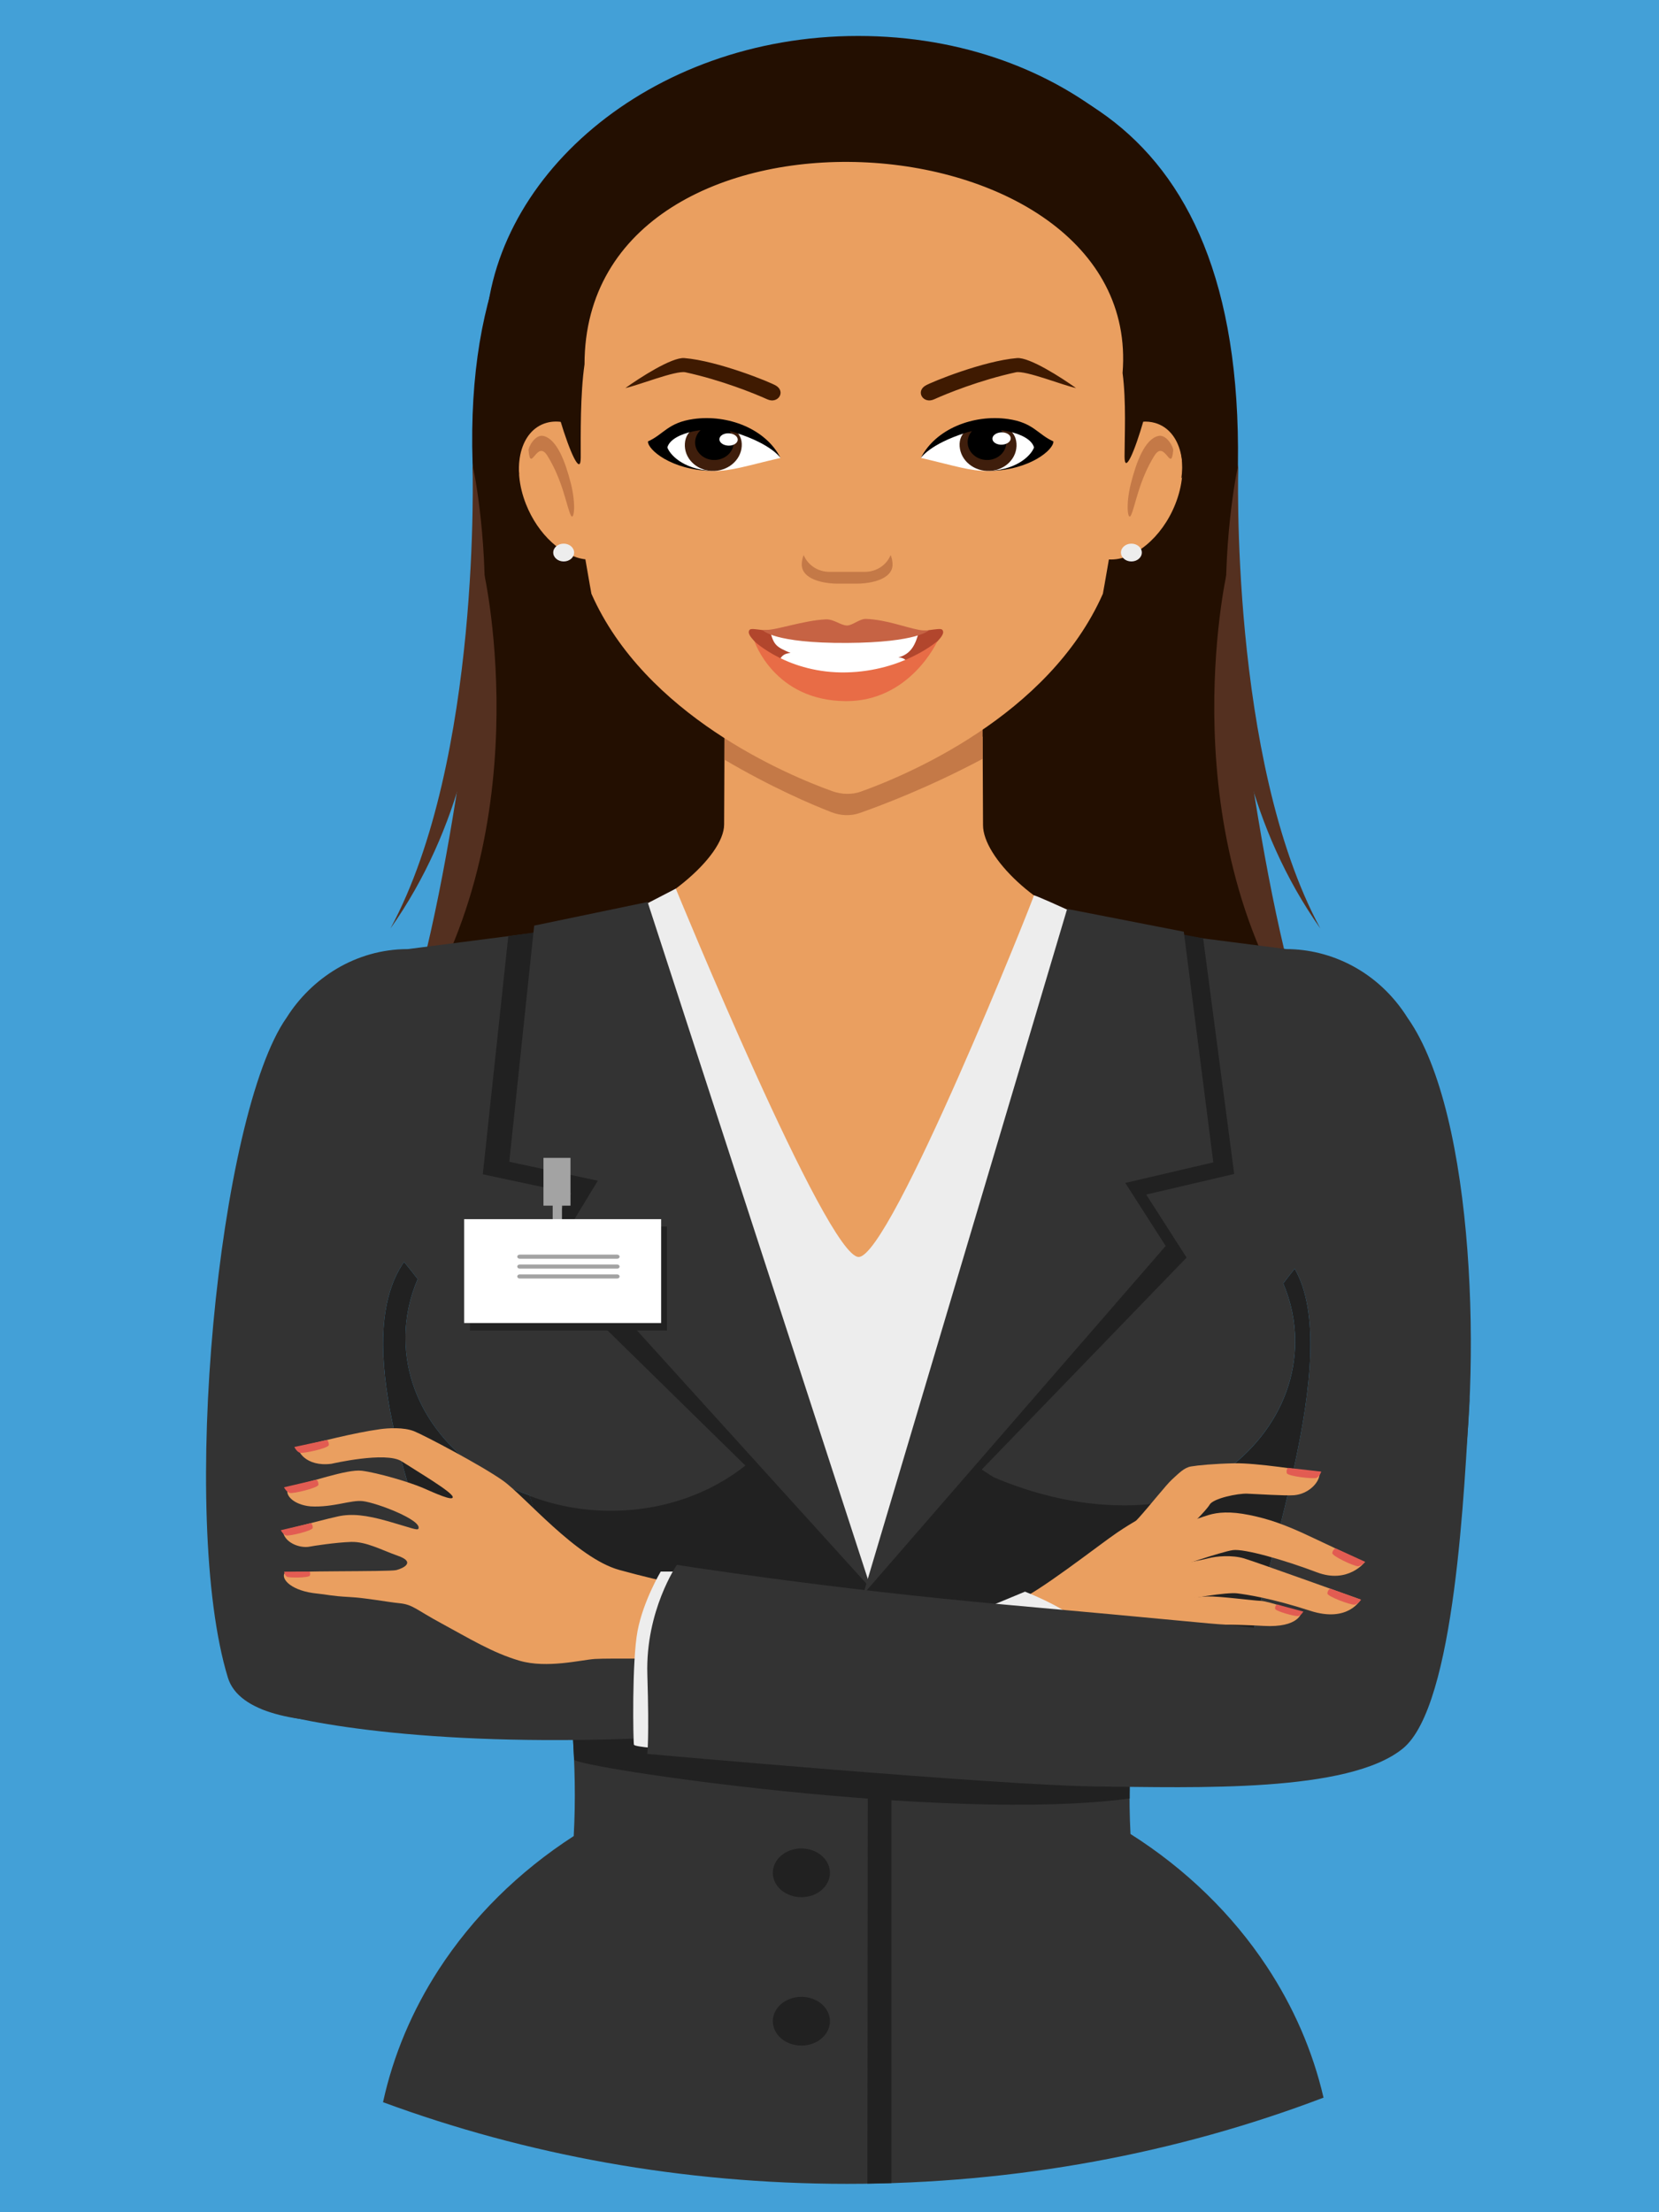 <?xml version="1.0" encoding="UTF-8" standalone="no"?>
<!-- Created with Inkscape (http://www.inkscape.org/) -->

<svg
   xmlns:dc="http://purl.org/dc/elements/1.1/"
   xmlns:cc="http://creativecommons.org/ns#"
   xmlns:rdf="http://www.w3.org/1999/02/22-rdf-syntax-ns#"
   xmlns:svg="http://www.w3.org/2000/svg"
   xmlns="http://www.w3.org/2000/svg"
   xmlns:sodipodi="http://sodipodi.sourceforge.net/DTD/sodipodi-0.dtd"
   xmlns:inkscape="http://www.inkscape.org/namespaces/inkscape"
   width="564"
   height="752"
   viewBox="0 0 564 752"
   id="svg4725"
   version="1.1"
   inkscape:version="0.91 r13725"
   sodipodi:docname="3.svg">
  <defs
     id="defs4727" />
  <sodipodi:namedview
     id="base"
     pagecolor="#ffffff"
     bordercolor="#666666"
     borderopacity="1.0"
     inkscape:pageopacity="0.0"
     inkscape:pageshadow="2"
     inkscape:zoom="0.7"
     inkscape:cx="249.97382"
     inkscape:cy="475.47217"
     inkscape:document-units="px"
     inkscape:current-layer="layer1"
     showgrid="false"
     units="px"
     inkscape:window-width="1920"
     inkscape:window-height="1018"
     inkscape:window-x="-8"
     inkscape:window-y="-8"
     inkscape:window-maximized="1" />
  <g
     inkscape:label="Capa 1"
     inkscape:groupmode="layer"
     id="layer1"
     transform="translate(0,-300.362)">
    <rect
       style="fill:#43a0d7;fill-opacity:1"
       id="rect5531"
       width="564"
       height="752"
       x="0"
       y="300.362" />
    <g
       id="g6937"
       transform="matrix(3.212,0,0,2.742,1494.805,-966.191)">
      <path
         style="fill:#230f01"
         inkscape:connector-curvature="0"
         d="m -334.913,530.718 c 0,49.004 23.493,87.018 -39.644,87.861 -62.56,-13.344 -39.746,-37.084 -39.746,-86.09 -6.438,-50.42 16.463,-64.396 39.746,-64.396 23.283,0 43.92,11.651 39.644,62.625 z"
         id="path363" />
      <path
         style="fill:#ea9f60"
         inkscape:connector-curvature="0"
         d="m -329.232,579.88 -20.214,-3.053 c -6.164,-2.125 -11.89,-8.662 -11.89,-12.617 0,-0.125 -0.043,-10.99 -0.043,-10.99 -7.796,3.775 -14.452,5.643 -14.452,5.643 0,0 -5.654,-1.699 -12.864,-5.557 0,0 -0.044,10.682 -0.044,10.807 0,4.029 -6.778,10.738 -13.334,12.727 l -20.123,3.041 c -8.498,0 -15.388,8.475 -15.388,18.928 0,10.453 6.89,18.928 15.388,18.928 l 92.964,0 c 8.499,0 15.387,-8.475 15.387,-18.928 0,-10.453 -6.888,-18.929 -15.387,-18.929 z"
         id="path365" />
      <path
         style="fill:#c47947"
         inkscape:connector-curvature="0"
         d="m -388.695,549.091 0,7.002 c 4.943,3.414 9.153,5.52 11.314,6.506 0.99,0.451 2.063,0.482 2.974,0.107 2.363,-0.969 7.398,-3.205 13.028,-6.723 l 0,-6.893 -27.316,0 z"
         id="path367" />
      <path
         style="fill:#ea9f60"
         inkscape:connector-curvature="0"
         d="m -343.116,514.345 c -0.88,-0.299 -1.838,-0.193 -2.785,0.236 0.981,-9.359 1.297,-19.32 -0.128,-21.553 -6.747,-10.582 -18.018,-16.307 -29.686,-16.744 -0.002,0 -0.002,0 -0.003,0 -0.001,0 -0.001,0 -0.001,0 -11.669,0.438 -20.878,6.912 -27.624,17.496 -1.409,2.207 -3.183,11.254 -2.22,20.521 -0.681,-0.178 -1.355,-0.182 -1.99,0.033 -2.753,0.928 -3.721,5.438 -2.159,10.072 1.285,3.809 3.877,6.514 6.288,6.842 0.38,2.627 0.64,4.271 0.64,4.271 5.67,15.033 20.636,22.432 25.509,24.48 0.979,0.412 2.08,0.432 2.973,0.061 4.715,-1.965 19.925,-9.357 25.651,-24.541 0,0 0.259,-1.641 0.638,-4.256 2.596,0.18 5.599,-2.656 7.023,-6.84 1.577,-4.629 0.625,-9.14 -2.126,-10.078 z"
         id="path369" />
      <path
         style="fill:#c47947"
         inkscape:connector-curvature="0"
         d="m -373.84,532.802 -3.752,0 c -1.247,0 -2.302,-0.867 -2.727,-2.084 -0.126,0.361 -0.203,0.756 -0.203,1.17 0,1.797 2.191,2.375 3.811,2.375 l 1.99,0 c 1.617,0 3.809,-0.578 3.809,-2.375 0,-0.414 -0.077,-0.809 -0.202,-1.17 -0.426,1.217 -1.482,2.084 -2.726,2.084 z"
         id="path371" />
      <path
         style="fill:#c47947"
         inkscape:connector-curvature="0"
         d="m -409.439,517.726 c -0.028,-0.373 0.702,-2.049 1.615,-1.762 1.394,0.439 2.273,3.156 2.862,5.871 0.587,2.715 0.313,4.693 0,3.963 -0.441,-1.027 -0.839,-4.318 -2.496,-7.414 -1.1,-2.052 -1.761,2.278 -1.981,-0.658 z"
         id="path373" />
      <path
         style="fill:#c47947"
         inkscape:connector-curvature="0"
         d="m -341.206,517.726 c 0.029,-0.373 -0.703,-2.049 -1.614,-1.762 -1.396,0.439 -2.275,3.156 -2.863,5.871 -0.587,2.715 -0.313,4.693 0,3.963 0.441,-1.027 0.837,-4.318 2.495,-7.414 1.101,-2.052 1.761,2.278 1.982,-0.658 z"
         id="path375" />
      <path
         style="fill:#b2462d"
         inkscape:connector-curvature="0"
         d="m -365.662,539.968 c -0.14,-0.158 -0.706,-0.041 -1.374,0.057 -0.878,0.365 -4.022,0.613 -8.736,0.738 -0.023,0 -0.047,0 -0.071,0 -0.023,0 -0.046,0 -0.07,0 -4.715,-0.125 -7.858,-0.373 -8.738,-0.738 -0.666,-0.098 -1.233,-0.215 -1.372,-0.057 -0.183,0.225 -0.147,0.539 0.201,1.045 0.352,0.467 1.489,2.039 1.489,2.039 0,0 2.945,5.547 8.49,5.637 5.546,-0.09 8.491,-5.637 8.491,-5.637 0,0 1.138,-1.572 1.49,-2.039 0.346,-0.506 0.382,-0.82 0.2,-1.045 z"
         id="path377" />
      <path
         style="fill:#ffffff"
         inkscape:connector-curvature="0"
         d="m -370.299,543.41 c 1.4,-0.436 1.832,-1.672 2.187,-3.227 -1.78,0.273 -5.057,0.621 -8.439,0.479 -2.671,-0.111 -5.409,-0.189 -7.31,-0.504 0.372,1.764 0.68,1.961 2.152,2.705 -1.162,0.064 -1.381,1.164 -1.227,2.453 1.765,1.564 4.869,3.006 7.339,2.932 3.684,-0.117 5.561,-1.281 6.789,-3.012 -0.305,-0.813 -0.495,-1.789 -1.491,-1.826 z"
         id="path379" />
      <path
         style="fill:#c66344"
         inkscape:connector-curvature="0"
         d="m -384.653,540.025 c 0,0 1.088,1.641 8.933,1.588 7.515,-0.053 8.684,-1.588 8.684,-1.588 0,0 -0.466,0.109 -1.076,-0.027 -1.462,-0.322 -3.476,-1.264 -5.598,-1.361 -0.692,-0.031 -1.423,0.805 -2.01,0.814 -0.657,0.012 -1.397,-0.803 -2.257,-0.758 -2.358,0.131 -5.254,1.344 -6.292,1.303 -0.302,-0.014 -0.384,0.029 -0.384,0.029 z"
         id="path381" />
      <path
         style="fill:#e86c46"
         inkscape:connector-curvature="0"
         d="m -385.526,541.421 c 0,0 2.091,7.34 9.636,7.408 6.84,0.064 9.728,-7.441 9.728,-7.441 0,0 -3.617,3.723 -9.634,3.879 -6.12,0.16 -9.73,-3.846 -9.73,-3.846 z"
         id="path383" />
      <path
         style="fill:#3f1a01"
         inkscape:connector-curvature="0"
         d="m -383.244,509.72 c -0.618,-0.443 -6.148,-3.074 -9.702,-3.42 -1.333,-0.129 -4.741,2.455 -6.246,3.717 1.349,-0.326 5.345,-2.213 6.361,-1.955 3.827,0.977 7.338,2.648 8.661,3.352 1.139,0.605 1.975,-0.942 0.926,-1.694 z"
         id="path385" />
      <path
         style="fill:#3f1a01"
         inkscape:connector-curvature="0"
         d="m -367.442,509.72 c 0.618,-0.443 6.147,-3.074 9.702,-3.42 1.333,-0.129 4.74,2.455 6.247,3.717 -1.35,-0.326 -5.346,-2.213 -6.362,-1.955 -3.827,0.977 -7.338,2.648 -8.66,3.352 -1.141,0.605 -1.977,-0.942 -0.927,-1.694 z"
         id="path387" />
      <g
         transform="translate(-526.763,143.125)"
         id="g389">
        <path
           style="fill:#ffffff"
           inkscape:connector-curvature="0"
           d="m 143.996,375.55 c -3.681,1.002 -5.218,1.652 -7.176,1.617 -2.858,-0.051 -5.089,-1.736 -4.982,-3.545 0.108,-1.811 2.379,-2.844 5.231,-2.676 2.853,0.171 6.131,3.239 6.927,4.604 z"
           id="path391" />
        <path
           style="fill:#3f1e0c"
           inkscape:connector-curvature="0"
           d="m 139.887,374.119 c -0.104,1.779 -1.538,3.143 -3.197,3.043 -1.664,-0.098 -2.925,-1.619 -2.819,-3.4 0.105,-1.779 1.539,-2.531 3.202,-2.432 1.658,0.097 2.92,1.009 2.814,2.789 z"
           id="path393" />
        <path
           inkscape:connector-curvature="0"
           d="m 139.037,373.748 c -0.071,1.201 -1.042,2.125 -2.169,2.059 -1.127,-0.068 -1.982,-1.1 -1.91,-2.303 0.071,-1.211 1.043,-2.133 2.17,-2.066 1.126,0.065 1.981,1.097 1.909,2.31 z"
           id="path395" />
        <ellipse
           style="fill:#ffffff"
           transform="matrix(0.998,0.058,-0.058,0.998,22.009,-7.436)"
           cx="138.42"
           cy="373.419"
           rx="0.971"
           ry="0.765"
           id="ellipse397" />
        <path
           inkscape:connector-curvature="0"
           d="m 129.966,373.505 c -0.058,0.994 2.457,3.555 6.724,3.656 -3.155,-0.217 -4.47,-2.166 -4.672,-2.91 0.429,-1.902 4.544,-2.82 7.225,-1.82 3.857,1.438 4.757,3.139 4.757,3.139 -1.556,-3.625 -5.579,-5.445 -9.237,-4.838 -2.688,0.447 -3.12,1.889 -4.797,2.773 z"
           id="path399" />
      </g>
      <path
         style="fill:#ffffff"
         inkscape:connector-curvature="0"
         d="m -367.919,518.675 c 3.681,1.002 5.218,1.652 7.176,1.617 2.858,-0.051 5.089,-1.736 4.981,-3.545 -0.107,-1.811 -2.379,-2.844 -5.23,-2.676 -2.853,0.171 -6.132,3.239 -6.927,4.604 z"
         id="path401" />
      <path
         style="fill:#3f1e0c"
         inkscape:connector-curvature="0"
         d="m -363.811,517.244 c 0.106,1.779 1.539,3.143 3.198,3.043 1.663,-0.098 2.925,-1.619 2.818,-3.4 -0.104,-1.779 -1.538,-2.531 -3.201,-2.432 -1.66,0.097 -2.92,1.009 -2.815,2.789 z"
         id="path403" />
      <path
         inkscape:connector-curvature="0"
         d="m -362.96,516.873 c 0.071,1.201 1.042,2.125 2.168,2.059 1.127,-0.068 1.983,-1.1 1.912,-2.303 -0.073,-1.211 -1.045,-2.133 -2.172,-2.066 -1.126,0.065 -1.981,1.097 -1.908,2.31 z"
         id="path405" />
      <ellipse
         style="fill:#ffffff"
         transform="matrix(-0.998,0.058,-0.058,-0.998,0,0)"
         cx="388.844"
         cy="-494.709"
         rx="0.971"
         ry="0.765"
         id="ellipse407" />
      <path
         inkscape:connector-curvature="0"
         d="m -353.889,516.63 c 0.057,0.994 -2.457,3.555 -6.724,3.656 3.155,-0.217 4.47,-2.166 4.672,-2.91 -0.429,-1.902 -4.544,-2.82 -7.224,-1.82 -3.858,1.438 -4.758,3.139 -4.758,3.139 1.555,-3.625 5.579,-5.445 9.236,-4.838 2.689,0.447 3.121,1.889 4.798,2.773 z"
         id="path409" />
      <path
         style="fill:#543020"
         inkscape:connector-curvature="0"
         d="m -334.32,519.492 c 0,0 -6.307,32.658 8.683,57.518 -9.65,-20.891 -8.683,-57.518 -8.683,-57.518 z"
         id="path411" />
      <path
         style="fill:#543020"
         inkscape:connector-curvature="0"
         d="m -335.546,532.984 c 0,0 -6.306,32.658 8.683,57.516 -5.957,-20.625 -8.683,-57.516 -8.683,-57.516 z"
         id="path413" />
      <path
         style="fill:#543020"
         inkscape:connector-curvature="0"
         d="m -415.37,519.492 c 0,0 6.307,32.658 -8.683,57.518 9.65,-20.891 8.683,-57.518 8.683,-57.518 z"
         id="path415" />
      <path
         style="fill:#543020"
         inkscape:connector-curvature="0"
         d="m -414.144,532.984 c 0,0 6.307,32.658 -8.683,57.516 5.958,-20.625 8.683,-57.516 8.683,-57.516 z"
         id="path417" />
      <path
         style="fill:#230f01"
         inkscape:connector-curvature="0"
         d="m -336.229,503.656 c 0,-19.9 -16.197,-37.289 -38.329,-37.289 -22.132,0 -39.44,17.816 -39.44,37.717 0,6.695 0.712,11.266 3.563,16.623 -0.26,-3.271 0.8,-5.986 2.867,-6.682 0.466,-0.158 0.954,-0.195 1.449,-0.137 1.071,4.182 2.203,7.072 2.203,4.736 0,-2.756 -0.059,-7.818 0.401,-11.547 0.019,-35.662 59.188,-31.525 56.948,1.074 0.401,3.551 0.209,7.861 0.209,10.326 0,2.307 1.049,-0.494 2.055,-4.598 0.399,-0.016 0.793,0.023 1.171,0.154 2.161,0.734 3.205,3.682 2.791,7.156 3.715,-5.475 4.112,-10.658 4.112,-17.533 z"
         id="path419" />
      <path
         style="fill:#333333"
         inkscape:connector-curvature="0"
         d="m -316.391,588.111 c -3.106,-5.809 -8.151,-8.543 -12.857,-8.543 l -14.228,-2.148 c 2.13,17.852 -22.541,73.69 -30.281,78.913 -6.549,-4.496 -36.345,-61.194 -34.194,-78.918 l -14.261,2.154 c -5.567,0 -10.235,3.656 -12.837,8.5 -7.208,11.973 -11.406,61.969 -6.209,81.831 2.31,8.828 25.572,5.006 25.617,2.07 0.131,-8.521 -14.662,-40.604 -6.978,-53.616 0.489,0.693 0.971,1.402 1.445,2.123 -0.838,2.273 -1.295,4.727 -1.295,7.289 0,8.834 5.44,16.399 13.151,19.528 1.263,4.568 2.271,9.344 2.973,14.291 1.386,9.754 2.101,19.205 1.687,27.943 -5.862,4.438 -10.707,10.082 -14.3,16.572 -2.771,5.014 -4.788,10.543 -5.883,16.42 15.063,6.508 31.672,10.123 49.126,10.123 17.953,0 35.014,-3.82 50.418,-10.688 -1.148,-5.816 -3.202,-11.281 -5.992,-16.236 -3.646,-6.477 -8.584,-12.105 -14.438,-16.447 l 0,0 c -0.383,-8.67 0.331,-18.029 1.702,-27.688 0.687,-4.83 1.66,-9.5 2.879,-13.973 7.552,-3.203 12.847,-10.686 12.847,-19.407 0,-2.523 -0.444,-4.943 -1.261,-7.188 0.399,-0.617 0.801,-1.227 1.209,-1.822 5.719,11.641 -5.151,42.083 -5.025,50.436 0.047,2.896 19.859,-3.889 22.353,-20.473 2.497,-16.605 1.834,-49.095 -5.368,-61.046 z"
         id="path421" />
      <path
         style="fill:#212121"
         inkscape:connector-curvature="0"
         d="m -422.468,627.765 c 0,-2.563 0.457,-5.016 1.295,-7.289 -0.475,-0.721 -0.956,-1.43 -1.445,-2.123 -5.641,9.551 0.826,29.37 4.616,42.612 l 11.184,-2.377 c -0.657,-3.883 -1.492,-7.658 -2.498,-11.295 -7.712,-3.129 -13.152,-10.694 -13.152,-19.528 z"
         id="path423" />
      <path
         style="fill:#212121"
         inkscape:connector-curvature="0"
         d="m -328.35,619.195 c -0.408,0.596 -0.81,1.205 -1.209,1.822 0.816,2.244 1.261,4.664 1.261,7.188 0,8.721 -5.295,16.204 -12.847,19.407 -1.219,4.473 -2.192,9.143 -2.879,13.973 -0.288,2.029 -0.54,4.043 -0.766,6.041 l 11.536,0 c 1.157,-10.409 10.233,-37.582 4.904,-48.431 z"
         id="path425" />
      <g
         transform="translate(-526.763,143.125)"
         id="g427">
        <path
           style="fill:#212121"
           inkscape:connector-curvature="0"
           d="m 185.618,504.486 c -0.029,0.107 -0.055,0.221 -0.083,0.328 2.809,-0.714 3.211,-1.654 0.083,-0.328 z"
           id="path429" />
        <path
           style="fill:#212121"
           inkscape:connector-curvature="0"
           d="m 185.539,504.535 c -0.851,0.299 -1.726,0.545 -2.62,0.738 -3.815,0.418 -9.594,0.031 -16.364,-3.354 -1.233,-0.871 -2.37,-1.87 -3.39,-2.979 -2.188,3.946 -8.215,12.954 -10.159,14.266 -1.58,-1.084 -8.202,-10.627 -11.073,-14.467 -3.843,4.493 -9.535,7.34 -15.908,7.34 -3.057,0 -5.952,-0.668 -8.572,-1.842 0.569,2.039 1.078,4.127 1.541,6.246 0.561,2.604 1.041,5.262 1.426,7.975 0.897,6.318 1.514,12.506 1.724,18.459 0.034,0.941 39.447,7.893 58.803,4.828 0.019,-8.299 0.645,-15.188 1.794,-23.287 0.67,-4.715 1.617,-9.271 2.796,-13.645 -0.023,0.006 -0.048,0.012 -0.071,0.018 0.024,-0.099 0.047,-0.198 0.073,-0.296 z"
           id="path431" />
      </g>
      <path
         style="fill:#ededed"
         inkscape:connector-curvature="0"
         d="m -393.855,572.074 c 0,0 15.969,45.662 19.356,45.662 3.387,0 18.604,-44.666 18.548,-44.82 -0.056,-0.154 3.624,1.816 3.624,1.816 l -20.563,81.805 -0.619,1.738 -0.438,-1.666 -25.411,-81.198 5.503,-3.337 z"
         id="path433" />
      <circle
         style="fill:#ededed"
         cx="-405.721"
         cy="530.41"
         r="1.105"
         id="circle435" />
      <circle
         style="fill:#ededed"
         cx="-345.633"
         cy="530.41"
         r="1.105"
         id="circle437" />
      <polygon
         transform="translate(-526.763,143.125)"
         style="fill:#212121"
         points="121.853,466.705 117.753,474.611 153.567,515.736 127.323,432.853 115.179,434.837 112.482,464.363 "
         id="polygon439" />
      <polygon
         transform="translate(-526.763,143.125)"
         style="fill:#333333"
         points="120.556,473.064 153.567,515.736 129.925,430.605 117.919,433.533 115.285,462.812 124.654,465.158 "
         id="polygon441" />
      <path
         style="fill:#212121"
         inkscape:connector-curvature="0"
         d="m -373.508,658.41 -0.067,74.205 c 0.852,-0.014 1.701,-0.037 2.55,-0.068 l 0,-76.893 -2.483,2.756 z"
         id="path443" />
      <polygon
         transform="translate(-526.763,143.125)"
         style="fill:#212121"
         points="186.972,474.687 153.185,515.635 176.657,432.447 188.725,435.107 192.012,464.322 182.697,466.875 "
         id="polygon445" />
      <polygon
         transform="translate(-526.763,143.125)"
         style="fill:#333333"
         points="184.759,473.248 152.742,516.447 174.33,431.462 186.678,434.289 189.801,462.882 180.485,465.435 "
         id="polygon447" />
      <g
         transform="translate(-526.763,143.125)"
         id="g449">
        <polygon
           style="fill:#a3a3a3"
           points="121.763,462.326 118.901,462.326 118.901,468.251 119.878,468.251 119.878,470.642 120.861,470.642 120.861,468.251 121.763,468.251 "
           id="polygon451" />
        <rect
           style="fill:#212121"
           x="111.122"
           y="470.845"
           width="20.848"
           height="12.877"
           id="rect453" />
        <rect
           style="fill:#ffffff"
           x="110.509"
           y="469.925"
           width="20.848"
           height="12.877"
           id="rect455" />
        <path
           style="fill:#a3a3a3"
           inkscape:connector-curvature="0"
           d="m 126.962,474.576 c 0,0.141 -0.114,0.256 -0.256,0.256 l -10.321,0 c -0.142,0 -0.256,-0.115 -0.256,-0.256 l 0,0 c 0,-0.141 0.114,-0.256 0.256,-0.256 l 10.321,0 c 0.142,0 0.256,0.115 0.256,0.256 l 0,0 z"
           id="path457" />
        <path
           style="fill:#a3a3a3"
           inkscape:connector-curvature="0"
           d="m 126.962,475.802 c 0,0.139 -0.114,0.256 -0.256,0.256 l -10.321,0 c -0.142,0 -0.256,-0.117 -0.256,-0.256 l 0,0 c 0,-0.141 0.114,-0.256 0.256,-0.256 l 10.321,0 c 0.142,0 0.256,0.116 0.256,0.256 l 0,0 z"
           id="path459" />
        <path
           style="fill:#a3a3a3"
           inkscape:connector-curvature="0"
           d="m 126.962,477.029 c 0,0.139 -0.114,0.254 -0.256,0.254 l -10.321,0 c -0.142,0 -0.256,-0.115 -0.256,-0.254 l 0,0 c 0,-0.141 0.114,-0.256 0.256,-0.256 l 10.321,0 c 0.142,0 0.256,0.115 0.256,0.256 l 0,0 z"
           id="path461" />
      </g>
      <path
         style="fill:#ea9f60"
         inkscape:connector-curvature="0"
         d="m -327.643,661.852 c 0,0 -0.273,1.865 -3.989,1.623 -3.717,-0.24 -5.133,-0.127 -5.133,-0.127 l -3.62,1.301 c 0,0 -5.889,0.484 -5.454,-1.398 0.434,-1.883 5.889,-3.137 5.889,-3.137 0,0 1.158,-0.242 2.365,-0.289 1.206,-0.051 4.738,0.498 5.655,0.547 0.917,0.049 4.287,1.48 4.287,1.48 z"
         id="path463" />
      <path
         style="fill:#ea9f60"
         inkscape:connector-curvature="0"
         d="m -321.367,660.209 c 0,0 -1.303,2.928 -5.357,1.385 -4.055,-1.545 -6.726,-2.012 -7.723,-2.156 -1.013,-0.146 -4.975,0.518 -7.386,1.375 -2.411,0.857 -5.214,-2.342 -2.316,-3.645 2.896,-1.303 5.705,-1.773 6.622,-2.064 0.917,-0.289 2.558,-0.434 3.813,0 1.255,0.435 12.347,5.105 12.347,5.105 z"
         id="path465" />
      <path
         style="fill:#ea9f60"
         inkscape:connector-curvature="0"
         d="m -343.619,652.244 c 0,0 5.199,-2.182 6.165,-2.52 0.965,-0.338 2.268,-0.482 4.296,0 2.026,0.482 3.717,1.154 6.481,2.684 2.109,1.168 5.744,3.168 5.744,3.168 0,0 -1.771,2.719 -5.068,1.254 -3.476,-1.545 -7.675,-2.936 -8.882,-2.752 -1.206,0.186 -6.468,2.318 -6.468,2.318 0,0 -1.834,-0.917 -2.268,-4.152 z"
         id="path467" />
      <path
         style="fill:#ea9f60"
         inkscape:connector-curvature="0"
         d="m -339.95,651.637 c 0.28,-0.207 2.22,-2.432 2.605,-3.205 0.387,-0.771 2.968,-1.398 3.97,-1.352 1.003,0.049 4.063,0.279 4.961,0.193 1.496,-0.145 2.702,-1.545 2.702,-2.703 -1.641,-0.434 -6.806,-1.303 -8.977,-1.256 -2.173,0.049 -3.916,0.25 -4.641,0.395 -0.725,0.145 -1.297,0.862 -2.021,1.633 -0.587,0.627 -2.386,3.289 -3.441,4.656 -0.244,0.318 -0.45,0.566 -0.591,0.703 -0.746,0.725 1.378,3.93 5.433,0.936 z"
         id="path469" />
      <path
         style="fill:#ea9f60"
         inkscape:connector-curvature="0"
         d="m -344.391,649.977 c 0,0 -0.918,0.482 -2.752,1.93 -1.834,1.449 -8.64,7.725 -10.764,8.545 -2.124,0.82 -3.669,2.559 -1.834,3.33 1.834,0.771 15.155,1.592 16.7,0.58 1.545,-1.014 3.09,-5.697 3.09,-5.697 l -0.387,-5.309 c 10e-4,-10e-4 -0.433,-3.137 -4.053,-3.379 z"
         id="path471" />
      <path
         style="fill:#e25c52"
         inkscape:connector-curvature="0"
         d="m -325.536,644.346 -3.54,-0.467 c 0,0 -0.198,0.286 -0.107,0.663 0.091,0.377 2.813,0.75 3.148,0.578 0.335,-0.171 0.499,-0.774 0.499,-0.774 z"
         id="path473" />
      <path
         style="fill:#e25c52"
         inkscape:connector-curvature="0"
         d="m -320.888,655.531 -3.152,-1.68 c 0,0 -0.285,0.199 -0.333,0.582 -0.046,0.385 2.371,1.689 2.745,1.646 0.374,-0.043 0.74,-0.548 0.74,-0.548 z"
         id="path475" />
      <path
         style="fill:#e25c52"
         inkscape:connector-curvature="0"
         d="m -321.318,660.229 -3.29,-1.389 c 0,0 -0.267,0.223 -0.278,0.609 -0.011,0.386 2.514,1.467 2.883,1.393 0.368,-0.076 0.685,-0.613 0.685,-0.613 z"
         id="path477" />
      <path
         style="fill:#e25c52"
         inkscape:connector-curvature="0"
         d="m -327.435,661.697 -2.81,-0.885 c 0,0 -0.202,0.203 -0.182,0.523 0.02,0.318 2.179,1.01 2.476,0.918 0.297,-0.089 0.516,-0.556 0.516,-0.556 z"
         id="path479" />
      <path
         style="fill:#333333"
         inkscape:connector-curvature="0"
         d="m -437.45,673.883 c 4.189,1.604 18.106,4.799 42.386,3.402 -0.342,-6.594 0.673,-13.85 2.338,-18.424 -6.263,-1.877 -29.793,-9.813 -29.793,-9.813 0,0 -19.976,22.905 -14.931,24.835 z"
         id="path481" />
      <path
         style="fill:#ea9f60"
         inkscape:connector-curvature="0"
         d="m -430.299,643.376 c -2.743,0.412 -3.707,-1.68 -3.472,-2.117 2.146,-0.574 5.825,-1.725 8.623,-2.174 0.833,-0.135 2.508,-0.26 3.603,0.258 1.094,0.518 7.076,4.205 9.38,6.108 2.305,1.9 7.778,9.609 12.329,11.084 4.552,1.475 9.563,2.627 9.563,2.627 l -2.534,8.41 c 0,0 -8.182,-0.115 -9.621,0 -1.44,0.115 -5.07,1.201 -7.951,0.221 -2.88,-0.979 -5.415,-2.822 -8.238,-4.607 -2.822,-1.787 -3.054,-2.354 -4.494,-2.525 -1.439,-0.174 -3.51,-0.66 -5.37,-0.775 -1.861,-0.115 -2.195,-0.291 -3.334,-0.422 -2.683,-0.307 -3.828,-1.758 -3.453,-2.527 0.171,-0.35 11.092,-0.15 11.841,-0.383 0.749,-0.229 2.045,-0.984 0.202,-1.752 -1.844,-0.766 -3.394,-1.795 -5.007,-1.738 -1.613,0.059 -4.062,0.506 -4.342,0.576 -1.081,0.268 -2.81,-0.523 -2.867,-2.02 2.208,-0.65 4.816,-1.473 5.878,-1.732 1.387,-0.34 2.881,-0.186 5.301,0.627 2.419,0.814 3.064,1.154 3.166,0.91 0.435,-1.049 -4.406,-3.219 -5.891,-3.42 -1.249,-0.17 -3.143,0.807 -5.518,0.652 -1.84,-0.191 -2.953,-1.531 -2.262,-2.451 2.069,-0.441 6.067,-2.196 7.68,-1.967 1.614,0.232 5.015,1.387 6.499,2.143 1.13,0.574 3.238,1.719 3.123,1.086 -0.115,-0.635 -3.726,-3.125 -5.396,-4.393 -1.672,-1.269 -7.438,0.301 -7.438,0.301 z"
         id="path483" />
      <path
         style="fill:#ededed"
         inkscape:connector-curvature="0"
         d="m -361.648,661.537 4.752,-2.309 c 0,0 3.832,1.73 5.442,3.492 1.609,1.762 -10.194,-1.183 -10.194,-1.183 z"
         id="path485" />
      <path
         style="fill:#ededed"
         inkscape:connector-curvature="0"
         d="m -393.226,656.738 -2.222,0 c 0,0 -1.84,3.602 -2.453,7.359 -0.613,3.757 -0.46,13.797 -0.384,14.105 0.077,0.307 3.491,0.535 3.491,0.535 l 1.568,-21.999 z"
         id="path487" />
      <path
         style="fill:#333333"
         inkscape:connector-curvature="0"
         d="m -396.865,669.496 c 0.208,7.916 -0.007,9.846 -0.007,9.846 0,0 37.255,3.916 47.513,4.037 10.551,0.123 26.728,0.803 32.471,-4.717 5.55,-5.332 6.496,-32.354 7.068,-43.676 -3.235,34.479 -22.699,28.516 -25.801,28.334 -1.93,-0.111 -4.359,-0.488 -23.326,-2.477 -18.967,-1.986 -34.791,-4.938 -34.791,-4.938 0,0 -3.335,5.675 -3.127,13.591 z"
         id="path489" />
      <path
         style="fill:#e25c52"
         inkscape:connector-curvature="0"
         d="m -434.228,641.294 3.462,-0.871 c 0,0 0.23,0.26 0.183,0.643 -0.047,0.385 -2.708,1.07 -3.06,0.939 -0.352,-0.132 -0.585,-0.711 -0.585,-0.711 z"
         id="path491" />
      <path
         style="fill:#e25c52"
         inkscape:connector-curvature="0"
         d="m -435.323,646.293 3.442,-0.947 c 0,0 0.236,0.254 0.197,0.641 -0.039,0.385 -2.684,1.127 -3.039,1.004 -0.355,-0.123 -0.6,-0.698 -0.6,-0.698 z"
         id="path493" />
      <path
         style="fill:#e25c52"
         inkscape:connector-curvature="0"
         d="m -435.659,651.611 3.194,-0.879 c 0,0 0.219,0.238 0.183,0.596 -0.035,0.357 -2.49,1.045 -2.819,0.93 -0.33,-0.113 -0.558,-0.647 -0.558,-0.647 z"
         id="path495" />
      <path
         style="fill:#e25c52"
         inkscape:connector-curvature="0"
         d="m -435.311,656.752 2.7,-0.014 c 0,0 0.121,0.232 0.018,0.508 -0.104,0.273 -2.182,0.293 -2.417,0.133 -0.234,-0.16 -0.301,-0.627 -0.301,-0.627 z"
         id="path497" />
      <circle
         style="fill:#212121"
         cx="-380.562"
         cy="694.086"
         r="3.022"
         id="circle499" />
      <circle
         style="fill:#212121"
         cx="-380.562"
         cy="712.48"
         r="3.022"
         id="circle501" />
    </g>
  </g>
</svg>
